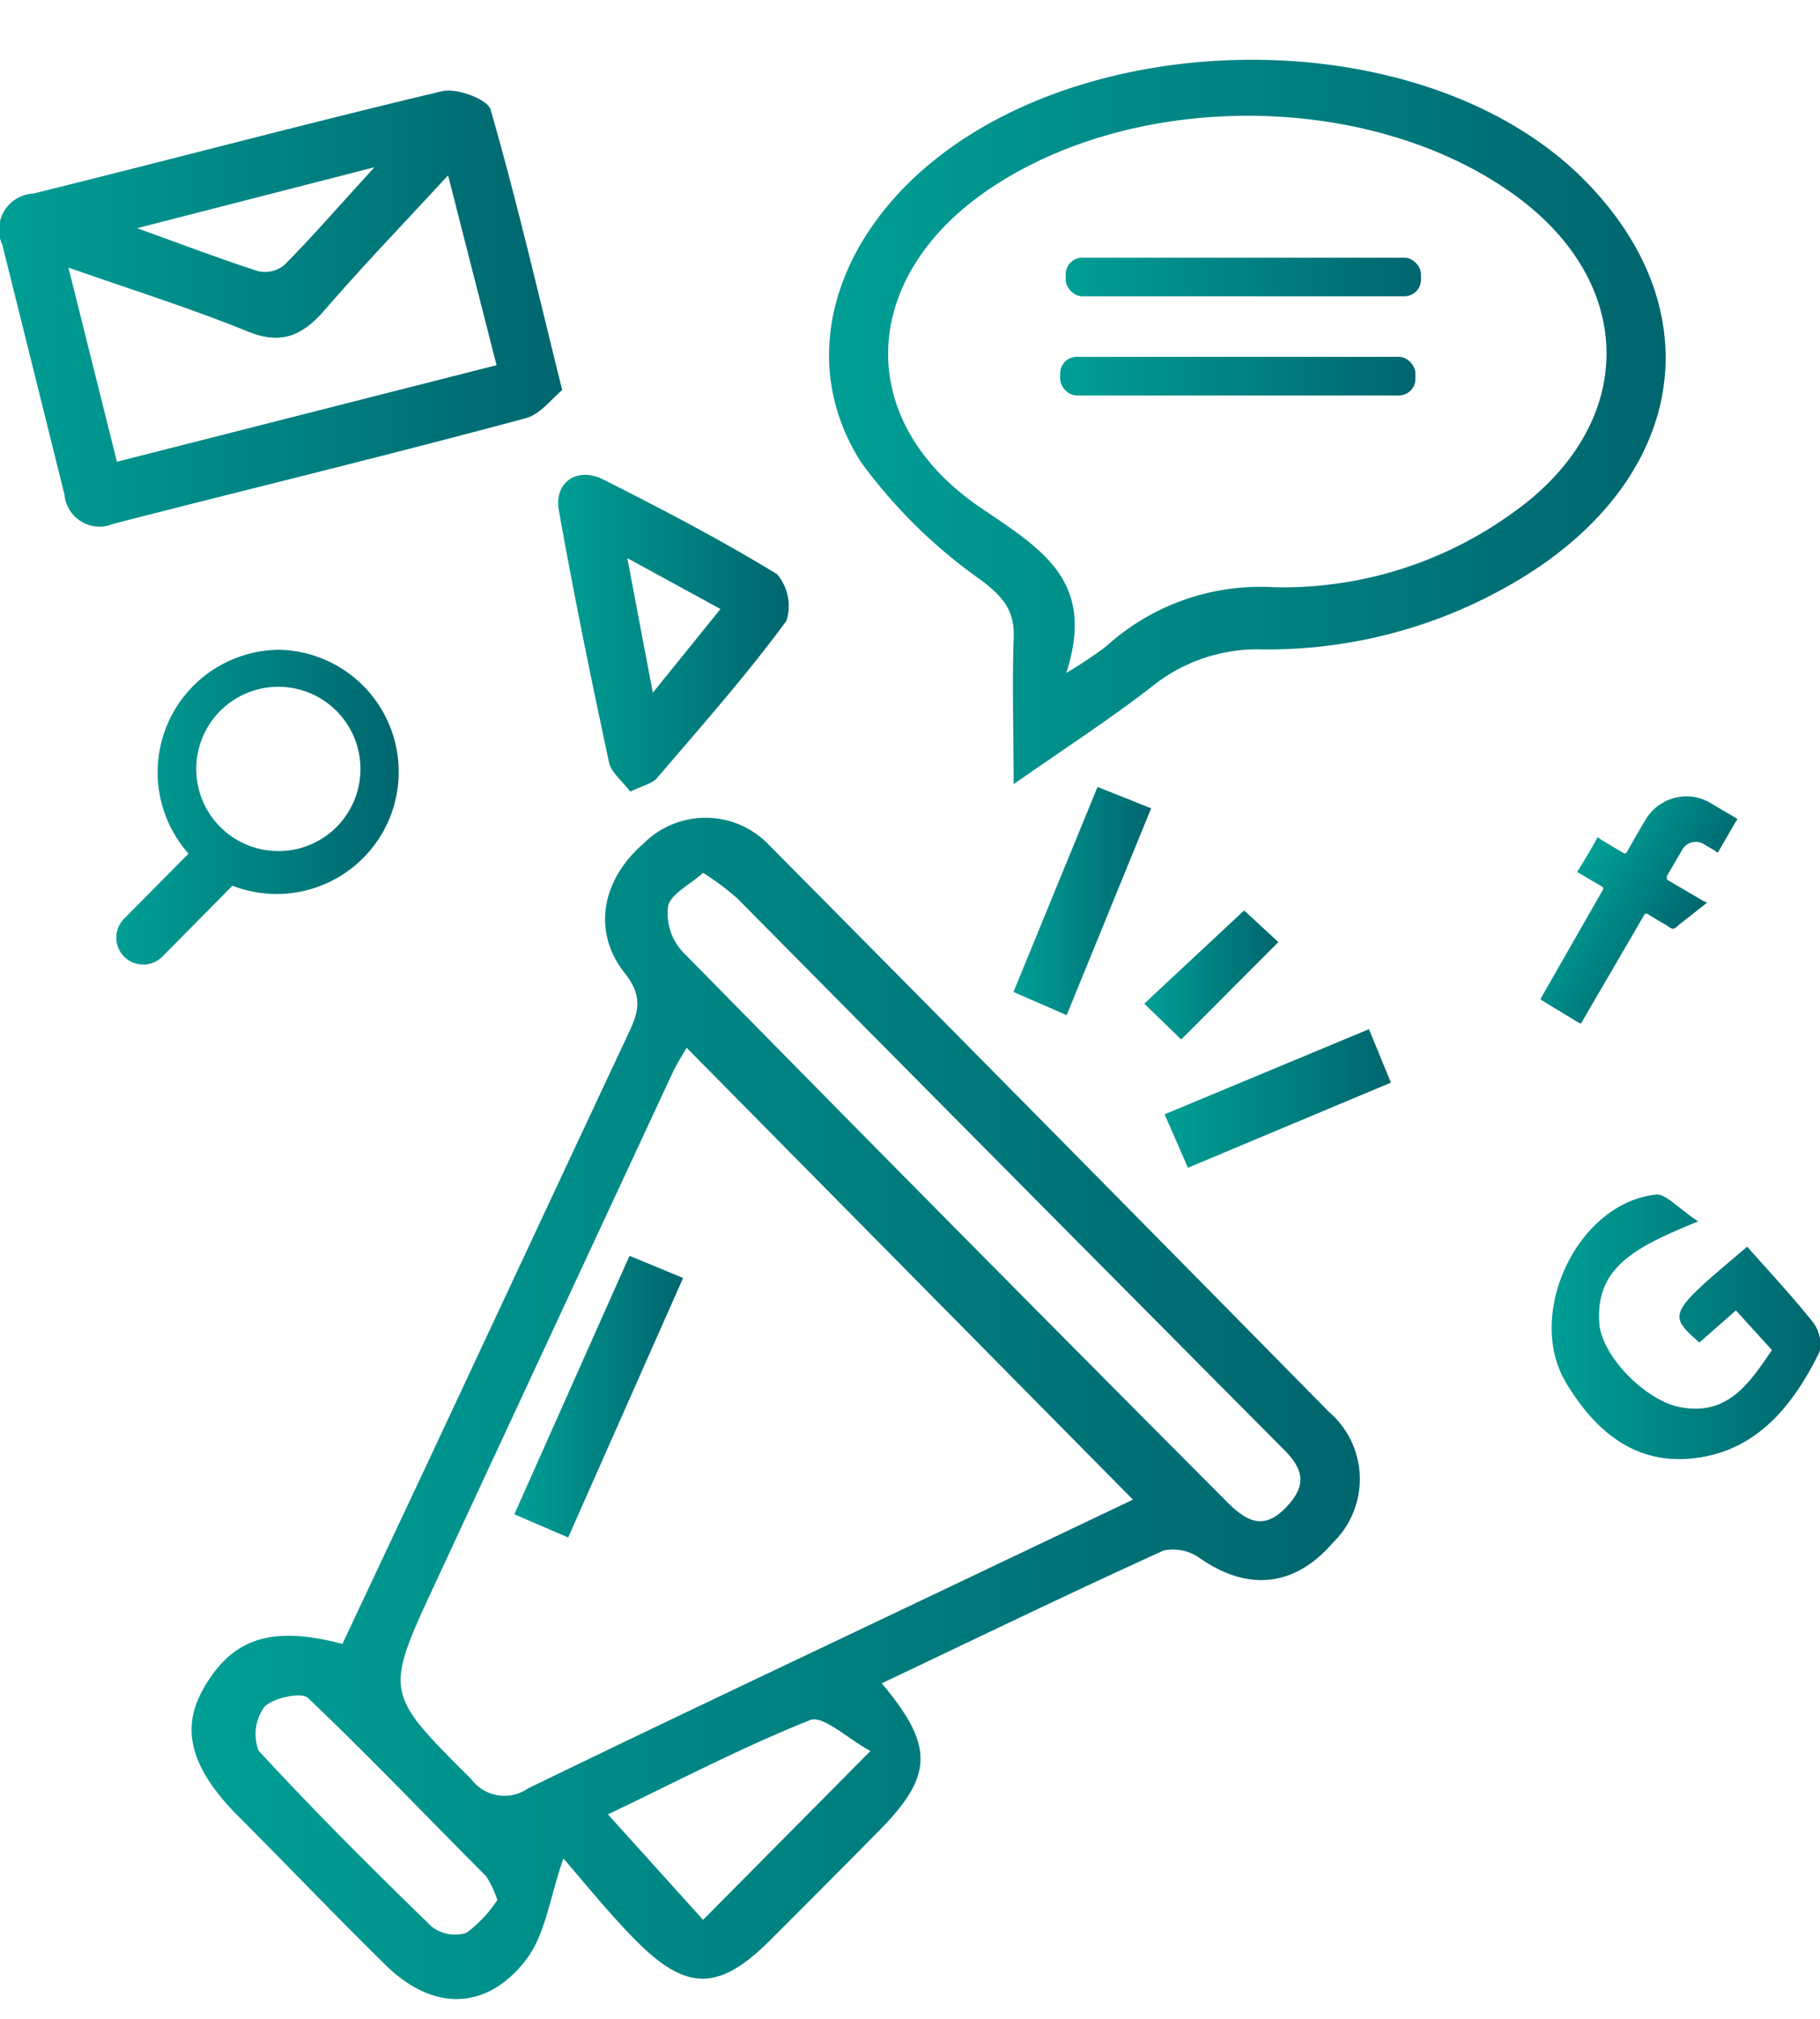 <svg id="Capa_1" data-name="Capa 1" xmlns="http://www.w3.org/2000/svg" xmlns:xlink="http://www.w3.org/1999/xlink" viewBox="0 0 92 102"><defs><style>.cls-1{fill:url(#Degradado_sin_nombre_6);}.cls-2{fill:url(#Degradado_sin_nombre_6-2);}.cls-3{fill:url(#Degradado_sin_nombre_6-3);}.cls-4{fill:url(#Degradado_sin_nombre_6-4);}.cls-5{fill:url(#Degradado_sin_nombre_6-5);}.cls-6{fill:url(#Degradado_sin_nombre_6-6);}.cls-7{fill:url(#Degradado_sin_nombre_6-7);}.cls-8{fill:url(#Degradado_sin_nombre_6-8);}.cls-9{fill:url(#Degradado_sin_nombre_6-9);}.cls-10{fill:url(#Degradado_sin_nombre_6-10);}.cls-11{fill:url(#Degradado_sin_nombre_6-11);}.cls-12{fill:url(#Degradado_sin_nombre_6-12);}.cls-13{fill:url(#Degradado_sin_nombre_6-13);}</style><linearGradient id="Degradado_sin_nombre_6" x1="9.65" y1="71.18" x2="68.74" y2="71.18" gradientUnits="userSpaceOnUse"><stop offset="0" stop-color="#009f95"/><stop offset="1" stop-color="#00656e"/></linearGradient><linearGradient id="Degradado_sin_nombre_6-2" x1="41.94" y1="21.31" x2="84.22" y2="21.31" xlink:href="#Degradado_sin_nombre_6"/><linearGradient id="Degradado_sin_nombre_6-3" x1="0" y1="15.57" x2="28.42" y2="15.57" xlink:href="#Degradado_sin_nombre_6"/><linearGradient id="Degradado_sin_nombre_6-4" x1="28.21" y1="32" x2="39.89" y2="32" xlink:href="#Degradado_sin_nombre_6"/><linearGradient id="Degradado_sin_nombre_6-5" x1="78.39" y1="67.02" x2="92" y2="67.02" xlink:href="#Degradado_sin_nombre_6"/><linearGradient id="Degradado_sin_nombre_6-6" x1="51.23" y1="45.53" x2="58.19" y2="45.53" xlink:href="#Degradado_sin_nombre_6"/><linearGradient id="Degradado_sin_nombre_6-7" x1="58.87" y1="55.5" x2="70.31" y2="55.5" xlink:href="#Degradado_sin_nombre_6"/><linearGradient id="Degradado_sin_nombre_6-8" x1="57.84" y1="49.21" x2="64.62" y2="49.21" xlink:href="#Degradado_sin_nombre_6"/><linearGradient id="Degradado_sin_nombre_6-9" x1="26.03" y1="70.56" x2="34.56" y2="70.56" xlink:href="#Degradado_sin_nombre_6"/><linearGradient id="Degradado_sin_nombre_6-10" x1="187.21" y1="25.92" x2="193.65" y2="25.92" gradientTransform="translate(-68.53 -73.13) rotate(30.45)" xlink:href="#Degradado_sin_nombre_6"/><linearGradient id="Degradado_sin_nombre_6-11" x1="53.87" y1="13.99" x2="71.84" y2="13.99" xlink:href="#Degradado_sin_nombre_6"/><linearGradient id="Degradado_sin_nombre_6-12" x1="53.59" y1="19" x2="71.55" y2="19" xlink:href="#Degradado_sin_nombre_6"/><linearGradient id="Degradado_sin_nombre_6-13" x1="5.88" y1="40.78" x2="20.23" y2="40.78" xlink:href="#Degradado_sin_nombre_6"/></defs><title>Iconos servicios </title><path class="cls-1" d="M44.57,85.05c2.63,3.12,2.6,4.63,0,7.31q-2.82,2.86-5.67,5.7c-2.57,2.55-4.21,2.57-6.8-.06-1.35-1.37-2.56-2.88-3.62-4.1-.68,1.94-.9,3.8-1.86,5.08-2,2.63-4.73,2.64-7.09.34-2.55-2.5-5-5.07-7.55-7.62-2.32-2.36-2.85-4.32-1.73-6.32,1.44-2.59,3.44-3.28,7.06-2.32,1.81-3.86,3.65-7.74,5.47-11.64,3-6.41,6-12.84,9-19.23.52-1.11.71-1.85-.18-3-1.68-2.08-1.2-4.72.91-6.55a4.43,4.43,0,0,1,6.4.09Q53.06,57,67.17,71.33a4.47,4.47,0,0,1,.22,6.6c-1.92,2.24-4.29,2.49-6.7.82a2.35,2.35,0,0,0-1.87-.41C54.1,80.48,49.44,82.74,44.57,85.05ZM34.71,52.94c-.24.41-.51.83-.72,1.28Q28,67.09,22,80c-2.59,5.56-2.55,5.53,1.82,9.89a2.09,2.09,0,0,0,2.87.47c6.67-3.24,13.37-6.4,20.07-9.59l10.51-5Zm.83-8.84c-.69.62-1.62,1.06-1.77,1.68a2.88,2.88,0,0,0,.71,2.28Q48.18,62,62,75.86c1,1,1.86,1.49,3,.31s.85-2-.17-3Q51,59.26,37.26,45.38A13.72,13.72,0,0,0,35.54,44.1ZM44,88.47c-1.15-.62-2.4-1.83-3.06-1.56-3.6,1.44-7,3.24-10.21,4.76L35.54,97ZM25.14,96a5.12,5.12,0,0,0-.57-1.21c-3-3-5.92-6.07-9-9-.35-.32-1.75,0-2.2.44a2.36,2.36,0,0,0-.3,2.22c2.82,3.06,5.77,6,8.76,8.9a1.91,1.91,0,0,0,1.76.3A6.59,6.59,0,0,0,25.14,96Z"/><path class="cls-2" d="M51.24,39.62c0-2.73-.08-5,0-7.29.08-1.44-.49-2.13-1.62-3a26,26,0,0,1-6.11-6c-2.79-4.4-1.8-9.56,1.92-13.57,8-8.59,26-9.06,34.43-.89,6.46,6.29,5.63,14.48-2,19.73a24.62,24.62,0,0,1-14.06,4.21,8.5,8.5,0,0,0-5.51,1.83C56.15,36.31,53.85,37.79,51.24,39.62ZM53.9,34a21.8,21.8,0,0,0,2-1.33,11.59,11.59,0,0,1,8.49-3,19.82,19.82,0,0,0,12.12-3.79c6.23-4.43,6.27-11.51.09-16-7.18-5.22-19-5.39-26.5-.39-6.7,4.46-7.05,11.85-.37,16.27C52.81,27.84,55.37,29.44,53.9,34Z"/><path class="cls-3" d="M28.42,19.71c-.53.43-1.11,1.23-1.85,1.42C19.64,23,12.67,24.68,5.72,26.47A1.78,1.78,0,0,1,3.26,25Q1.69,18.67.12,12.38a1.83,1.83,0,0,1,1.56-2.6c6.89-1.7,13.75-3.53,20.66-5.17.74-.18,2.31.4,2.46.93C26.1,10.05,27.16,14.63,28.42,19.71ZM25.1,18.45,22.65,8.86c-2.28,2.47-4.33,4.6-6.27,6.84-1.11,1.27-2.18,1.73-3.85,1.05-2.85-1.16-5.79-2.08-9.07-3.23l2.45,9.81Zm-6.17-10-12,3.08c2.41.87,4.25,1.57,6.12,2.17a1.53,1.53,0,0,0,1.31-.3C15.76,12,17.11,10.43,18.93,8.45Z"/><path class="cls-4" d="M31.86,40c-.4-.54-1-1-1.08-1.51C29.87,34.27,29,30,28.25,25.79c-.26-1.42.93-2.23,2.25-1.56,3,1.51,5.94,3.05,8.78,4.78a2.47,2.47,0,0,1,.47,2.36c-2,2.73-4.3,5.32-6.52,7.92C33,39.59,32.48,39.69,31.86,40ZM31.71,28.2,33,35l3.42-4.23Z"/><path class="cls-5" d="M85.84,61.71c-3,1.24-5.18,2.22-5,5.09.08,1.71,2.39,4,4.11,4.3,2.36.44,3.46-1.17,4.62-2.89l-1.82-2-1.85,1.62c-1.61-1.44-1.61-1.44,2.42-4.84,1.1,1.24,2.26,2.48,3.32,3.81a1.81,1.81,0,0,1,.33,1.52c-1.37,2.78-3.28,5.12-6.58,5.38-2.9.24-4.87-1.54-6.27-3.91-2-3.46.64-9,4.57-9.43C84.17,60.28,84.77,61,85.84,61.71Z"/><path class="cls-6" d="M53.92,51.29l-2.69-1.17,4.25-10.36,2.71,1.08C56.77,44.32,55.38,47.7,53.92,51.29Z"/><path class="cls-7" d="M60.05,59,58.87,56.3,69.2,52l1.11,2.7Z"/><path class="cls-8" d="M62.89,46l1.73,1.6-4.91,4.92-1.87-1.81Z"/><path class="cls-9" d="M28.72,77.68,26,76.51l5.82-13.06,2.71,1.12Z"/><path class="cls-10" d="M86.29,45.61l-1.35,1.06c-.12.09-.23.24-.36.25s-.26-.13-.39-.2c-.29-.17-.59-.34-.87-.52-.1-.06-.14-.05-.19,0L80,51.57c-.1.18-.07.17-.25.07L78,50.58c-.15-.09-.15-.09-.06-.23L81,45c.07-.11.06-.16-.05-.23-.39-.21-.77-.45-1.15-.67-.08,0-.09-.08,0-.16.31-.51.61-1,.91-1.55,0-.09.09-.09.17,0l1.15.69c.09.05.13.05.19,0,.31-.55.62-1.09.94-1.63a2.42,2.42,0,0,1,2.76-1.12,2.61,2.61,0,0,1,.54.24l1.29.76c.08.05.09.08,0,.17L86.88,43c0,.08-.08.09-.16,0l-.56-.33A.79.79,0,0,0,85,43l-.74,1.26c0,.09,0,.13,0,.18l1.82,1.07Z"/><rect class="cls-11" x="53.87" y="13.02" width="17.96" height="1.95" rx="0.84"/><rect class="cls-12" x="53.59" y="18.03" width="17.96" height="1.95" rx="0.84"/><path class="cls-13" d="M14.1,32.83a6.19,6.19,0,0,0-4.57,10.3L6.28,46.41A1.36,1.36,0,0,0,8.2,48.34l3.55-3.59h0A6.17,6.17,0,1,0,14.1,32.83ZM14.1,43a4.15,4.15,0,1,1,4.12-4.15A4.14,4.14,0,0,1,14.1,43Z"/></svg>